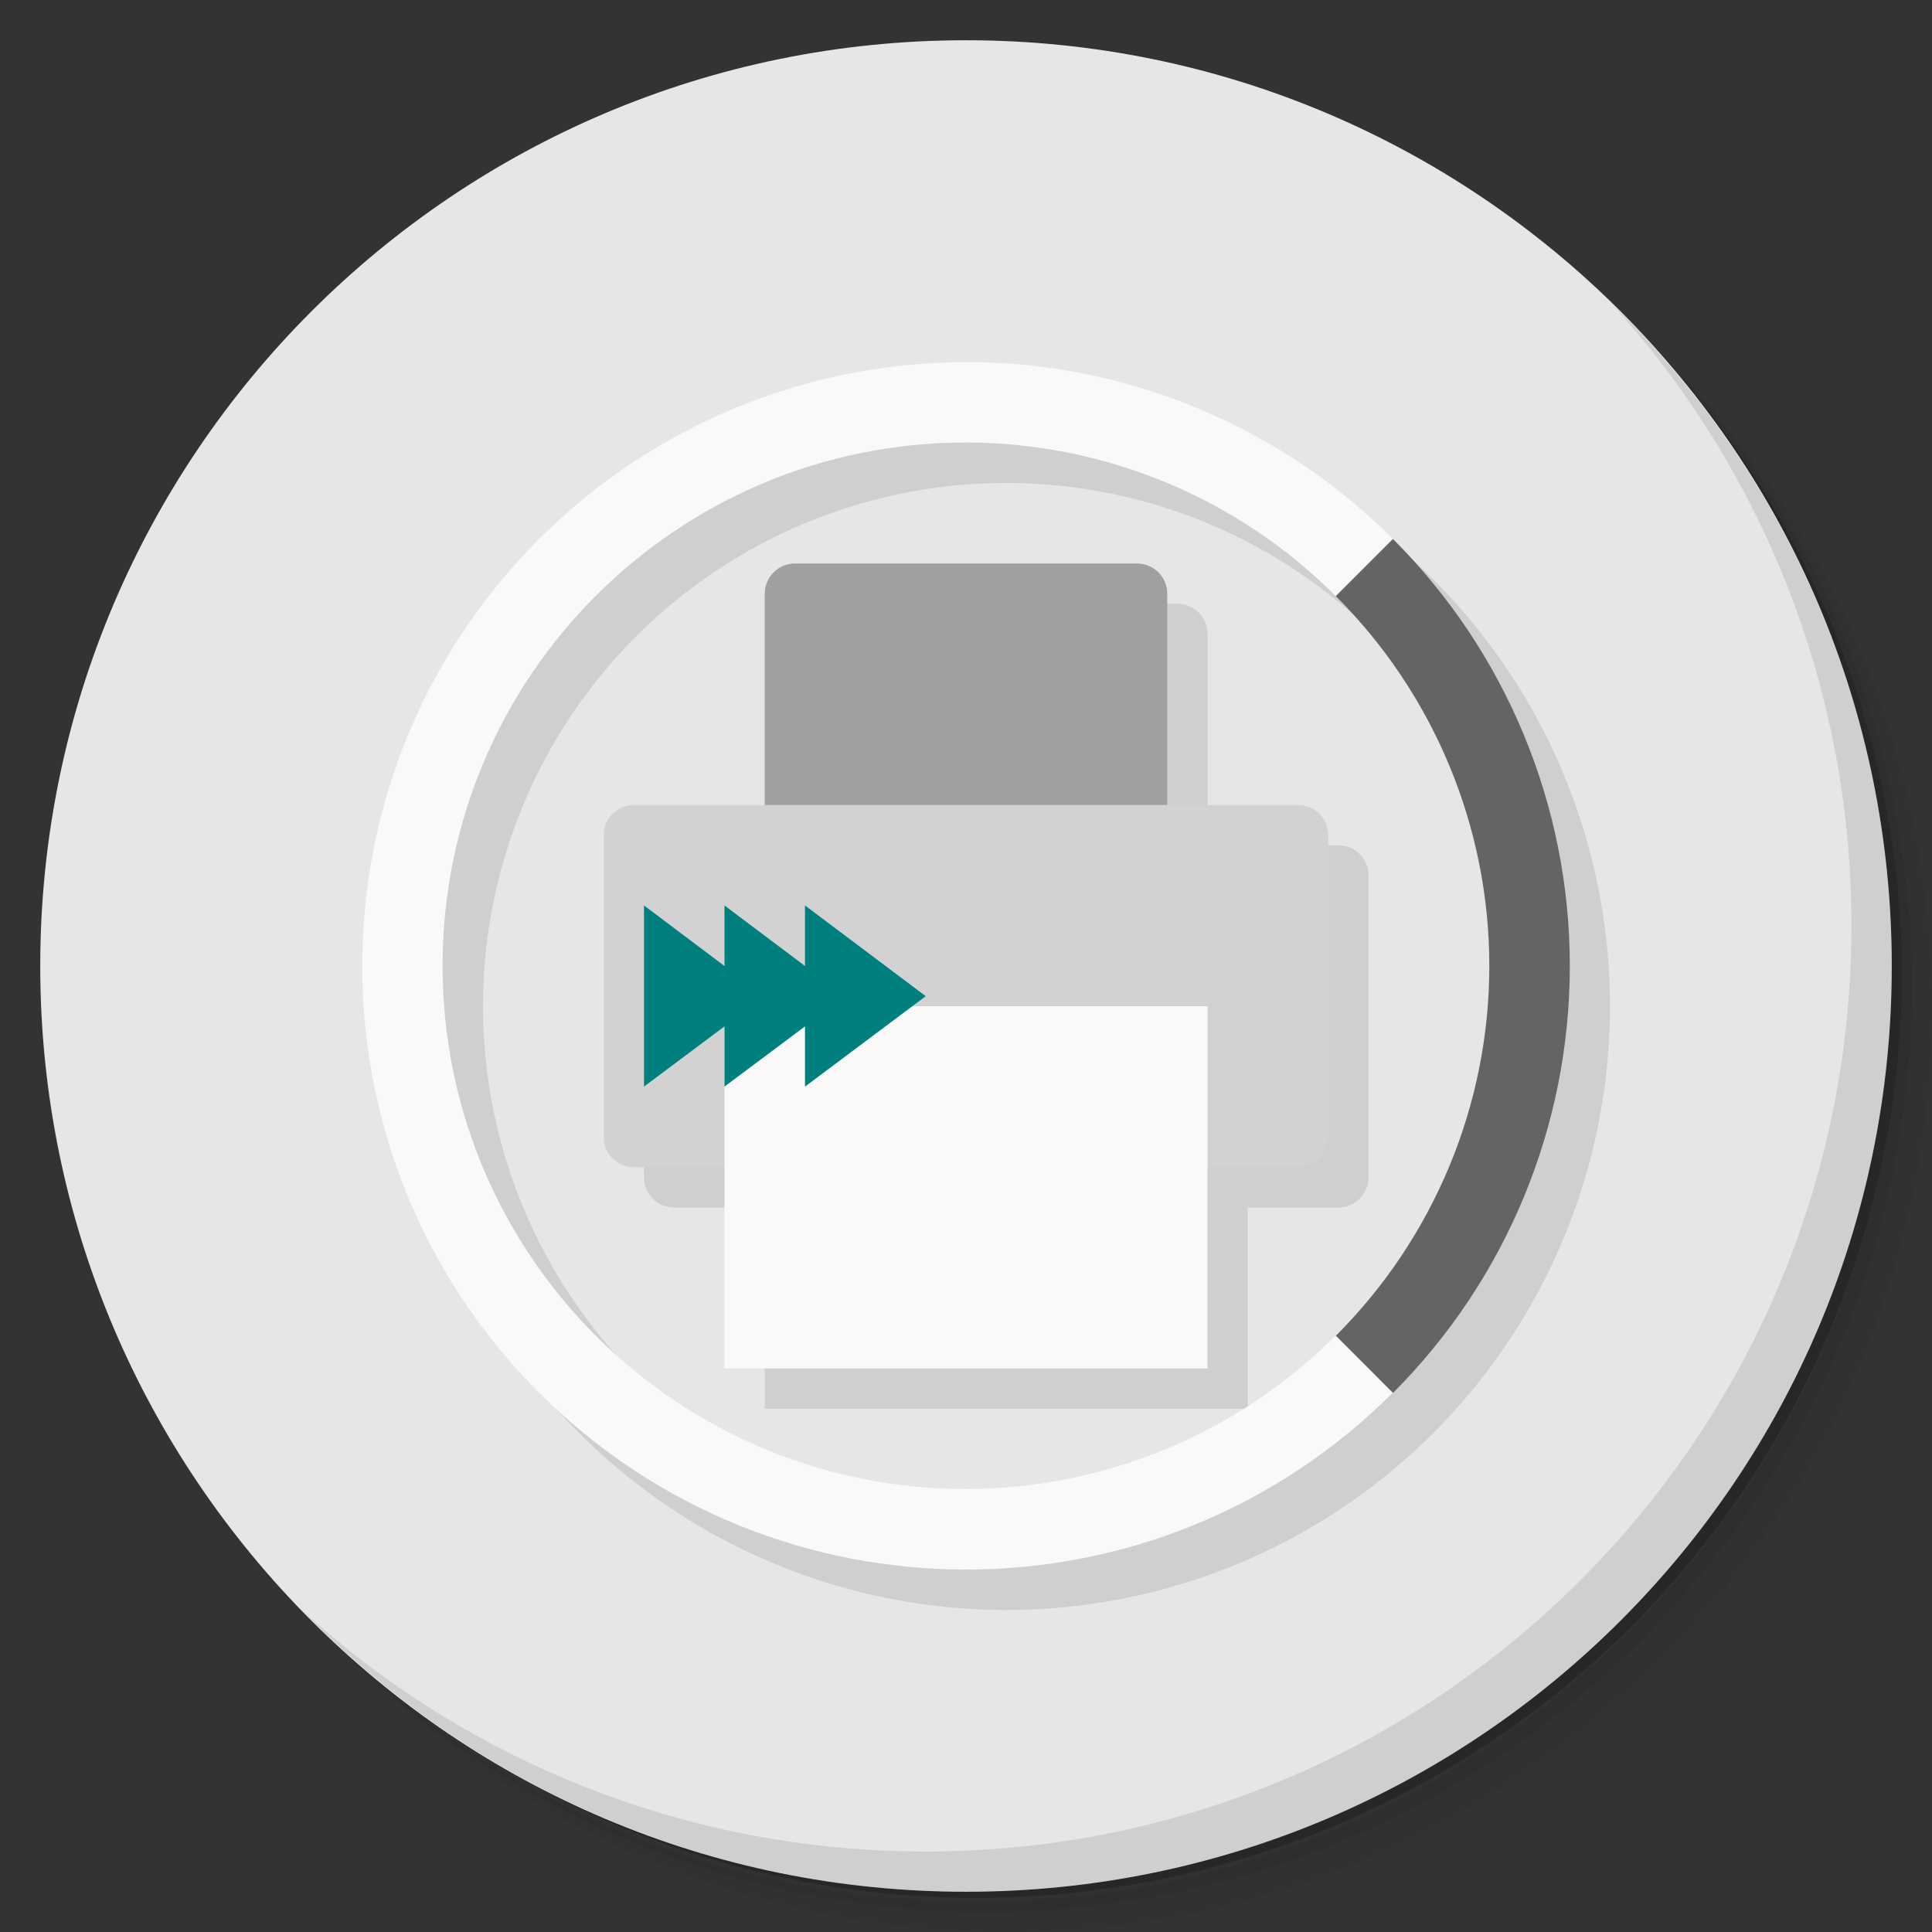 <?xml version="1.0" encoding="UTF-8" standalone="no"?>
<svg
   xmlns:dc="http://purl.org/dc/elements/1.1/"
   xmlns:cc="http://creativecommons.org/ns#"
   xmlns:rdf="http://www.w3.org/1999/02/22-rdf-syntax-ns#"
   xmlns:svg="http://www.w3.org/2000/svg"
   xmlns="http://www.w3.org/2000/svg"
   xmlns:sodipodi="http://sodipodi.sourceforge.net/DTD/sodipodi-0.dtd"
   xmlns:inkscape="http://www.inkscape.org/namespaces/inkscape"
   viewBox="0 0 48 48"
   id="svg2"
   version="1.1"
   inkscape:version="0.91 r13725"
   sodipodi:docname="cups-launcher.svg">
  <rect x="0" y="0" width="48" height="48" fill="#333333" stroke="none"/>
  <sodipodi:namedview
     pagecolor="#ffffff"
     bordercolor="#666666"
     borderopacity="1"
     objecttolerance="10"
     gridtolerance="10"
     guidetolerance="10"
     inkscape:pageopacity="0"
     inkscape:pageshadow="2"
     inkscape:window-width="749"
     inkscape:window-height="480"
     id="namedview55"
     showgrid="false"
     inkscape:zoom="4.9166667"
     inkscape:cx="24"
     inkscape:cy="24"
     inkscape:window-x="57"
     inkscape:window-y="31"
     inkscape:window-maximized="0"
     inkscape:current-layer="svg2" />
  <defs
     id="defs4">
    <linearGradient
       id="linearGradient3764"
       x1="1"
       x2="47"
       gradientUnits="userSpaceOnUse"
       gradientTransform="matrix(0,-1,1,0,-1.5e-6,48)">
      <stop
         style="stop-color:#333;stop-opacity:1"
         id="stop7" />
      <stop
         offset="1"
         style="stop-color:#3d3d3d;stop-opacity:1"
         id="stop9" />
    </linearGradient>
  </defs>
  <g
     id="g11">
    <path
       d="m 36.31 5 c 5.859 4.062 9.688 10.831 9.688 18.5 c 0 12.426 -10.07 22.5 -22.5 22.5 c -7.669 0 -14.438 -3.828 -18.5 -9.688 c 1.037 1.822 2.306 3.499 3.781 4.969 c 4.085 3.712 9.514 5.969 15.469 5.969 c 12.703 0 23 -10.298 23 -23 c 0 -5.954 -2.256 -11.384 -5.969 -15.469 c -1.469 -1.475 -3.147 -2.744 -4.969 -3.781 z m 4.969 3.781 c 3.854 4.113 6.219 9.637 6.219 15.719 c 0 12.703 -10.297 23 -23 23 c -6.081 0 -11.606 -2.364 -15.719 -6.219 c 4.16 4.144 9.883 6.719 16.219 6.719 c 12.703 0 23 -10.298 23 -23 c 0 -6.335 -2.575 -12.06 -6.719 -16.219 z"
       style="opacity:0.05"
       id="path13" />
    <path
       d="m 41.28 8.781 c 3.712 4.085 5.969 9.514 5.969 15.469 c 0 12.703 -10.297 23 -23 23 c -5.954 0 -11.384 -2.256 -15.469 -5.969 c 4.113 3.854 9.637 6.219 15.719 6.219 c 12.703 0 23 -10.298 23 -23 c 0 -6.081 -2.364 -11.606 -6.219 -15.719 z"
       style="opacity:0.1"
       id="path15" />
    <path
       d="m 31.25 2.375 c 8.615 3.154 14.75 11.417 14.75 21.13 c 0 12.426 -10.07 22.5 -22.5 22.5 c -9.708 0 -17.971 -6.135 -21.12 -14.75 a 23 23 0 0 0 44.875 -7 a 23 23 0 0 0 -16 -21.875 z"
       style="opacity:0.2"
       id="path17" />
  </g>
  <g
     id="g19"
     style="fill:#e6e6e6;fill-opacity:1">
    <path
       d="m 24 1 c 12.703 0 23 10.297 23 23 c 0 12.703 -10.297 23 -23 23 -12.703 0 -23 -10.297 -23 -23 0 -12.703 10.297 -23 23 -23 z"
       style="fill:#e6e6e6;fill-opacity:1"
       id="path21" />
  </g>
  <g
     id="g23">
    <g
       id="g25">
      <g
         transform="translate(1,1)"
         id="g27">
        <g
           style="opacity:0.1"
           id="g29">
          <!-- color: #3d3d3d -->
        </g>
      </g>
    </g>
  </g>
  <g
     id="g31">
    <g
       id="g33">
      <!-- color: #3d3d3d -->
      <g
         id="g35">
        <path
           d="M 25 10 A 15 15 0 0 0 10 25 15 15 0 0 0 25 40 15 15 0 0 0 40 25 15 15 0 0 0 25 10 m 0 2 A 13 13 0 0 1 38 25 13 13 0 0 1 25 38 13 13 0 0 1 12 25 13 13 0 0 1 25 12 m -4.25 3 C 20.336 15 20 15.336 20 15.75 L 20 21 16.75 21 C 16.336 21 16 21.332 16 21.746 L 16 29.25 c 0 0.414 0.336 0.75 0.75 0.75 l 2.25 0 0 5 12 0 0 -5 2.25 0 C 33.664 30 34 29.664 34 29.25 l 0 -7.504 C 34 21.332 33.664 21 33.25 21 L 30 21 30 15.75 C 30 15.336 29.664 15 29.25 15 l -8.5 0 z"
           style="fill:#000;opacity:0.1;fill-opacity:1;stroke:none;fill-rule:nonzero"
           id="path37" />
        <path
           d="m 19.75,14 8.5,0 c 0.414,0 0.75,0.336 0.75,0.75 l 0,9 c 0,0.414 -0.336,0.75 -0.75,0.75 l -8.5,0 C 19.336,24.5 19,24.164 19,23.75 l 0,-9 C 19,14.336 19.336,14 19.75,14"
           style="fill:#a0a0a0;fill-opacity:1;stroke:none;fill-rule:nonzero"
           id="path39" />
        <path
           d="m 15.75,20 16.5,0 c 0.414,0 0.75,0.332 0.75,0.746 l 0,7.504 C 33,28.664 32.664,29 32.25,29 l -16.5,0 C 15.336,29 15,28.664 15,28.25 l 0,-7.504 C 15,20.332 15.336,20 15.75,20 m 0,0"
           style="fill:#d2d2d2;fill-opacity:1;stroke:none;fill-rule:nonzero"
           id="path41" />
        <path
           d="m 18 25 12 0 0 9 -12 0"
           style="fill:#f9f9f9;fill-opacity:1;stroke:none;fill-rule:nonzero"
           id="path43" />
        <path
           d="m 16 22.496 0 4.5 l 2 -1.496 0 1.496 2 -1.496 0 1.496 3 -2.246 -3 -2.254 0 1.504 -2 -1.504 0 1.504"
           style="fill:#007f7f;fill-opacity:1;stroke:none;fill-rule:nonzero"
           id="path45" />
      </g>
    </g>
  </g>
  <path
     d="m 24.22 9 c -4.054 -0.059 -7.959 1.524 -10.826 4.391 -5.859 5.858 -5.859 15.357 0 21.21 5.858 5.859 15.357 5.859 21.21 0 l -1.42 -1.42 c -2.436 2.439 -5.741 3.812 -9.188 3.813 -7.18 0.002 -13 -5.82 -13 -13 0 -7.18 5.82 -13 13 -13 3.447 0.001 6.752 1.374 9.188 3.813 l 1.42 -1.42 c -2.76 -2.759 -6.486 -4.334 -10.389 -4.391"
     style="fill:#f9f9f9;opacity:1;fill-opacity:1;stroke:none"
     id="path47" />
  <g
     id="g49">
    <path
       d="m 40.03 7.531 c 3.712 4.084 5.969 9.514 5.969 15.469 0 12.703 -10.297 23 -23 23 c -5.954 0 -11.384 -2.256 -15.469 -5.969 4.178 4.291 10.01 6.969 16.469 6.969 c 12.703 0 23 -10.298 23 -23 0 -6.462 -2.677 -12.291 -6.969 -16.469 z"
       style="opacity:0.1"
       id="path51" />
  </g>
  <path
     d="m 34.609 13.391 -1.42 1.42 c 2.439 2.436 3.813 5.741 3.813 9.187 0 3.447 -1.374 6.752 -3.813 9.188 l 1.42 1.42 c 2.813 -2.813 4.393 -6.629 4.393 -10.607 0 -3.978 -1.58 -7.794 -4.393 -10.607 z"
     style="fill:#646464;opacity:1;fill-opacity:1;stroke:none"
     id="path53" />
</svg>

